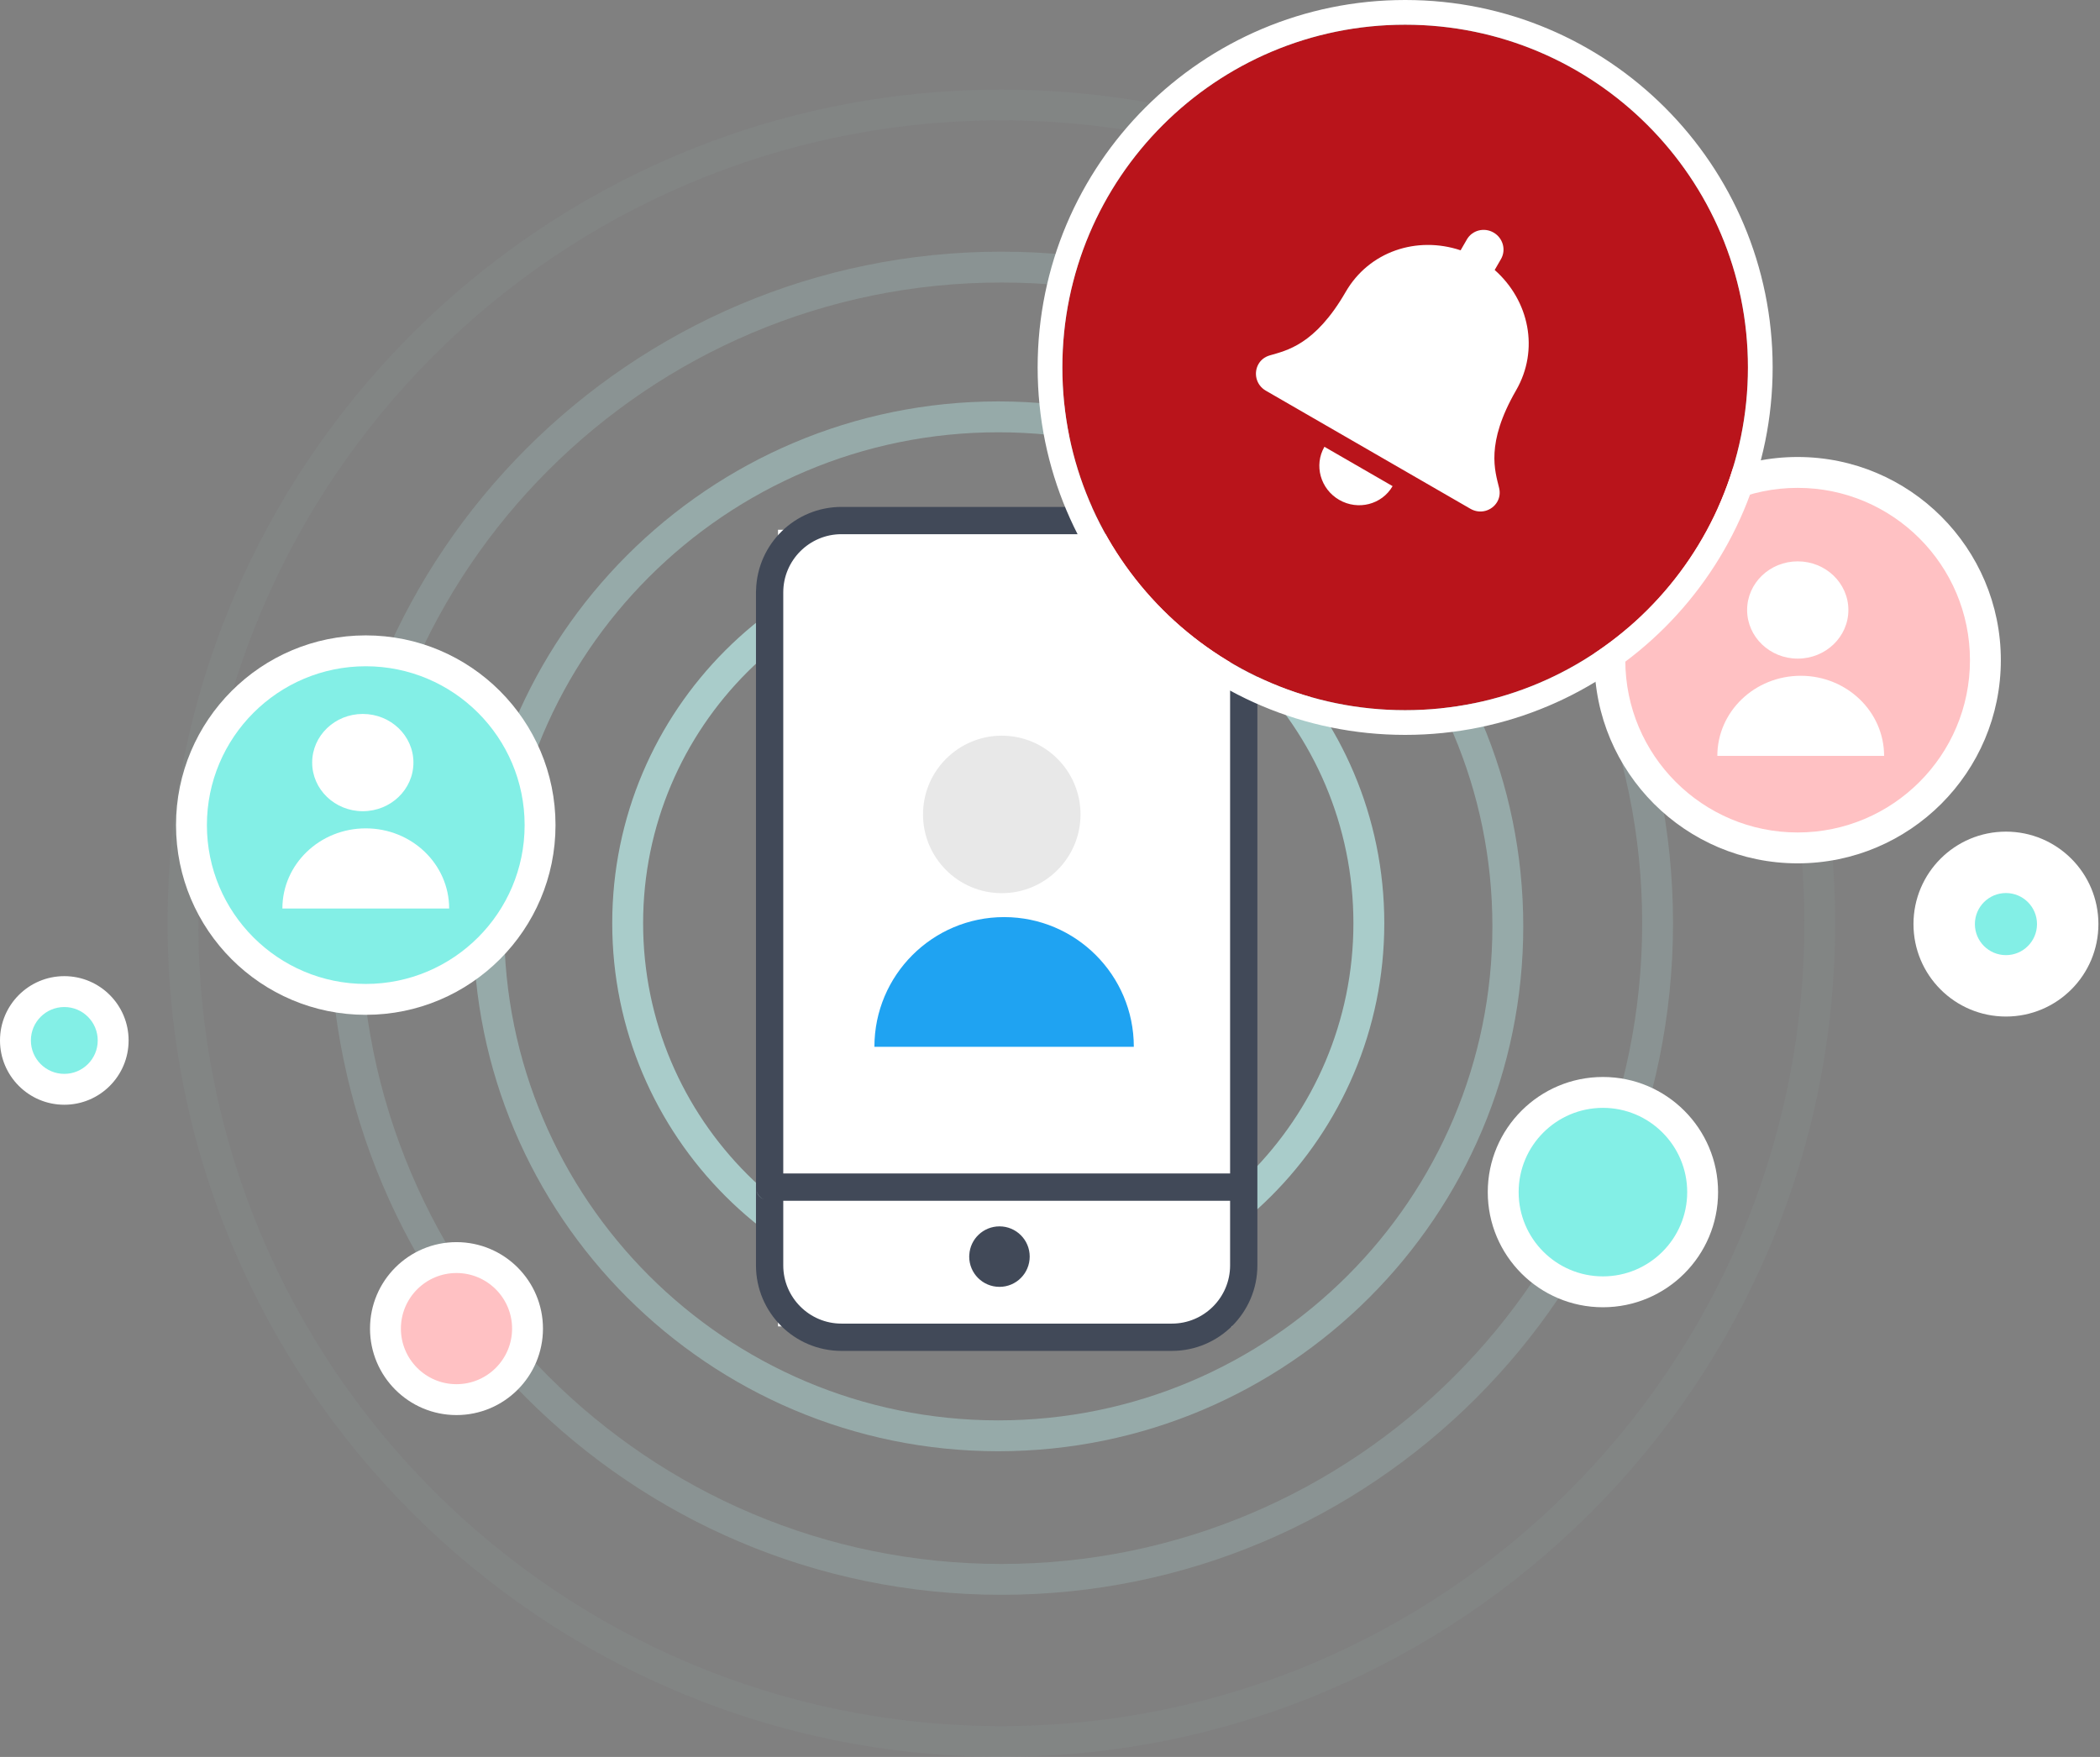 <svg width="680" height="569" viewBox="0 0 680 569" fill="none" xmlns="http://www.w3.org/2000/svg">
<rect x="0" y="0" width="680" height="569" fill="#808080" stroke="none"/>
<g opacity="0.82">
<path opacity="0.82" fill-rule="evenodd" clip-rule="evenodd" d="M323.248 184C259.781 184 208.248 235.533 208.248 299C208.248 362.467 259.781 414 323.248 414C386.715 414 438.248 362.467 438.248 299C438.248 235.533 386.715 184 323.248 184ZM198.248 299C198.248 230.011 254.259 174 323.248 174C392.237 174 448.248 230.011 448.248 299C448.248 367.989 392.237 424 323.248 424C254.259 424 198.248 367.989 198.248 299Z" fill="#BDF1ED"/>
</g>
<g opacity="0.61">
<path opacity="0.61" fill-rule="evenodd" clip-rule="evenodd" d="M323.248 140C234.946 140 163.248 211.698 163.248 300C163.248 388.302 234.946 460 323.248 460C411.55 460 483.248 388.302 483.248 300C483.248 211.698 411.55 140 323.248 140ZM153.248 300C153.248 206.175 229.423 130 323.248 130C417.073 130 493.248 206.175 493.248 300C493.248 393.825 417.073 470 323.248 470C229.423 470 153.248 393.825 153.248 300Z" fill="#BDF1ED"/>
</g>
<g opacity="0.41">
<path opacity="0.41" fill-rule="evenodd" clip-rule="evenodd" d="M324.248 91.5C209.731 91.5 116.748 184.483 116.748 299C116.748 413.517 209.731 506.5 324.248 506.5C438.765 506.5 531.748 413.517 531.748 299C531.748 184.483 438.765 91.5 324.248 91.5ZM106.748 299C106.748 178.96 204.208 81.5 324.248 81.5C444.288 81.5 541.748 178.96 541.748 299C541.748 419.04 444.288 516.5 324.248 516.5C204.208 516.5 106.748 419.04 106.748 299Z" fill="#BDF1ED"/>
</g>
<g opacity="0.2">
<path opacity="0.2" fill-rule="evenodd" clip-rule="evenodd" d="M324.248 39C180.756 39 64.248 155.508 64.248 299C64.248 442.492 180.756 559 324.248 559C467.74 559 584.248 442.492 584.248 299C584.248 155.508 467.74 39 324.248 39ZM54.248 299C54.248 149.985 175.233 29 324.248 29C473.263 29 594.248 149.985 594.248 299C594.248 448.015 473.263 569 324.248 569C175.233 569 54.248 448.015 54.248 299Z" fill="#BDF1ED"/>
</g>
<path d="M398.93 171.569H251.93V429.569H398.93V171.569Z" fill="white"/>
<path d="M407.113 384.47V384.08C406.933 382.01 405.493 380.03 402.733 380.03H249.223C246.913 380.03 245.023 381.8 244.813 384.05L244.783 384.47C244.783 386.9 246.763 388.88 249.223 388.88H402.733C405.493 388.88 406.933 386.93 407.083 384.86L407.113 384.47ZM333.427 406.952C333.427 401.552 329.047 397.172 323.647 397.172C318.427 397.172 314.137 401.252 313.867 406.412L313.837 406.952C313.837 412.382 318.217 416.762 323.647 416.762C329.047 416.762 333.427 412.382 333.427 406.952ZM253.627 191.843C253.627 181.463 262.087 173.003 272.467 173.003H379.477C389.857 173.003 398.317 181.463 398.317 191.843V409.823C398.317 420.203 389.857 428.663 379.477 428.663H272.467C262.087 428.663 253.627 420.203 253.627 409.823V191.843ZM253.603 385.034L253.543 385.394C252.733 390.014 245.713 389.984 244.873 385.394L244.843 385.034L244.873 384.674C245.233 382.784 246.823 381.314 248.803 381.134L249.223 381.104C251.383 381.104 253.153 382.634 253.543 384.674L253.603 385.034ZM244.792 409.811C244.792 425.081 257.212 437.501 272.482 437.501H379.462C394.732 437.501 407.152 425.081 407.152 409.811V191.861C407.152 176.591 394.732 164.171 379.462 164.171H272.482C257.482 164.171 245.242 176.141 244.822 191.051L244.792 191.861V409.811Z" fill="#414958"/>
<path d="M325.143 297.012C348.333 297.012 367.143 315.822 367.143 339.012H283.143C283.143 315.822 301.953 297.012 325.143 297.012Z" fill="#1FA3F2"/>
<path d="M349.881 263.761C349.881 277.831 338.451 289.261 324.381 289.261C310.311 289.261 298.881 277.831 298.881 263.761C298.881 249.691 310.311 238.261 324.381 238.261C338.451 238.261 349.881 249.691 349.881 263.761Z" fill="#E8E8E8"/>
<path d="M118.44 210.777C149.59 210.777 174.881 236.068 174.881 267.218C174.881 298.368 149.59 323.66 118.44 323.66C87.29 323.66 61.998 298.368 61.998 267.218C61.998 236.068 87.29 210.777 118.44 210.777Z" fill="#83EFE6"/>
<path fill-rule="evenodd" clip-rule="evenodd" d="M118.44 215.777C90.051 215.777 66.998 238.829 66.998 267.218C66.998 295.607 90.051 318.66 118.44 318.66C146.828 318.66 169.881 295.607 169.881 267.218C169.881 238.829 146.828 215.777 118.44 215.777ZM56.998 267.218C56.998 233.307 84.528 205.777 118.44 205.777C152.351 205.777 179.881 233.307 179.881 267.218C179.881 301.13 152.351 328.66 118.44 328.66C84.528 328.66 56.998 301.13 56.998 267.218Z" fill="white"/>
<path d="M118.439 268.275C103.529 268.275 91.439 279.885 91.439 294.225H145.439C145.439 279.885 133.349 268.275 118.439 268.275Z" fill="white"/>
<path d="M101.084 246.968C101.084 255.668 108.434 262.718 117.464 262.718C126.524 262.718 133.874 255.668 133.874 246.968C133.874 238.268 126.524 231.218 117.464 231.218C108.434 231.218 101.084 238.268 101.084 246.968Z" fill="white"/>
<path d="M582.09 153.001C615.646 153.001 642.891 180.246 642.891 213.802C642.891 247.358 615.646 274.603 582.09 274.603C548.534 274.603 521.289 247.358 521.289 213.802C521.289 180.246 548.534 153.001 582.09 153.001Z" fill="#FFC1C3"/>
<path fill-rule="evenodd" clip-rule="evenodd" d="M582.09 158.001C551.295 158.001 526.289 183.007 526.289 213.802C526.289 244.597 551.295 269.603 582.09 269.603C612.885 269.603 637.891 244.597 637.891 213.802C637.891 183.007 612.885 158.001 582.09 158.001ZM516.289 213.802C516.289 177.485 545.773 148.001 582.09 148.001C618.408 148.001 647.891 177.485 647.891 213.802C647.891 250.12 618.408 279.603 582.09 279.603C545.773 279.603 516.289 250.12 516.289 213.802Z" fill="white"/>
<path d="M583.09 218.859C568.18 218.859 556.09 230.469 556.09 244.809H610.09C610.09 230.469 598 218.859 583.09 218.859Z" fill="white"/>
<path d="M565.734 197.552C565.734 206.252 573.084 213.302 582.114 213.302C591.174 213.302 598.524 206.252 598.524 197.552C598.524 188.852 591.174 181.802 582.114 181.802C573.084 181.802 565.734 188.852 565.734 197.552Z" fill="white"/>
<path d="M519.041 353.791C536.861 353.791 551.33 368.26 551.33 386.08C551.33 403.9 536.861 418.369 519.041 418.369C501.221 418.369 486.752 403.9 486.752 386.08C486.752 368.26 501.221 353.791 519.041 353.791Z" fill="#83EFE6"/>
<path fill-rule="evenodd" clip-rule="evenodd" d="M519.041 358.791C503.982 358.791 491.752 371.021 491.752 386.08C491.752 401.139 503.982 413.369 519.041 413.369C534.1 413.369 546.33 401.139 546.33 386.08C546.33 371.021 534.1 358.791 519.041 358.791ZM481.752 386.08C481.752 365.498 498.459 348.791 519.041 348.791C539.623 348.791 556.33 365.498 556.33 386.08C556.33 406.662 539.623 423.369 519.041 423.369C498.459 423.369 481.752 406.662 481.752 386.08Z" fill="white"/>
<path d="M147.816 407.281C160.511 407.281 170.818 417.588 170.818 430.283C170.818 442.978 160.511 453.285 147.816 453.285C135.122 453.285 124.814 442.978 124.814 430.283C124.814 417.588 135.122 407.281 147.816 407.281Z" fill="#FFC1C3"/>
<path fill-rule="evenodd" clip-rule="evenodd" d="M147.816 412.281C137.883 412.281 129.814 420.35 129.814 430.283C129.814 440.216 137.883 448.285 147.816 448.285C157.75 448.285 165.818 440.216 165.818 430.283C165.818 420.35 157.75 412.281 147.816 412.281ZM119.814 430.283C119.814 414.827 132.36 402.281 147.816 402.281C163.273 402.281 175.818 414.827 175.818 430.283C175.818 445.739 163.273 458.285 147.816 458.285C132.36 458.285 119.814 445.739 119.814 430.283Z" fill="white"/>
<path d="M20.823 321.137C12.084 321.137 5 328.221 5 336.96C5 345.699 12.084 352.783 20.823 352.783C29.562 352.783 36.646 345.699 36.646 336.96C36.646 328.221 29.562 321.137 20.823 321.137Z" fill="#83EFE6"/>
<path fill-rule="evenodd" clip-rule="evenodd" d="M0 336.96C0 325.46 9.323 316.137 20.823 316.137C32.323 316.137 41.646 325.46 41.646 336.96C41.646 348.461 32.323 357.783 20.823 357.783C9.323 357.783 0 348.461 0 336.96ZM20.823 326.137C14.845 326.137 10 330.983 10 336.96C10 342.938 14.845 347.783 20.823 347.783C26.801 347.783 31.646 342.938 31.646 336.96C31.646 330.983 26.801 326.137 20.823 326.137Z" fill="white"/>
<path d="M649.544 279.277C638.498 279.277 629.545 288.23 629.545 299.276C629.545 310.322 638.498 319.275 649.544 319.275C660.59 319.275 669.543 310.322 669.543 299.276C669.543 288.23 660.59 279.277 649.544 279.277Z" fill="#83EFE6"/>
<path fill-rule="evenodd" clip-rule="evenodd" d="M619.602 299.276C619.602 282.739 633.007 269.333 649.544 269.333C666.082 269.333 679.487 282.739 679.487 299.276C679.487 315.814 666.082 329.219 649.544 329.219C633.007 329.219 619.602 315.814 619.602 299.276ZM649.544 289.221C643.991 289.221 639.489 293.722 639.489 299.276C639.489 304.83 643.991 309.331 649.544 309.331C655.098 309.331 659.6 304.83 659.6 299.276C659.6 293.722 655.098 289.221 649.544 289.221Z" fill="white"/>
<path d="M416.93 83.35C404.525 83.35 394.469 93.406 394.469 105.811C394.469 118.216 404.525 128.272 416.93 128.272C429.335 128.272 439.391 118.216 439.391 105.811C439.391 93.406 429.335 83.35 416.93 83.35Z" fill="#83EFE6"/>
<path fill-rule="evenodd" clip-rule="evenodd" d="M389.469 105.811C389.469 90.645 401.763 78.35 416.93 78.35C432.096 78.35 444.391 90.645 444.391 105.811C444.391 120.978 432.096 133.272 416.93 133.272C401.763 133.272 389.469 120.978 389.469 105.811ZM416.93 88.35C407.286 88.35 399.469 96.168 399.469 105.811C399.469 115.455 407.286 123.272 416.93 123.272C426.573 123.272 434.391 115.455 434.391 105.811C434.391 96.168 426.573 88.35 416.93 88.35Z" fill="white"/>
<path d="M566 119C566 180.304 516.304 230 455 230C393.696 230 344 180.304 344 119C344 57.696 393.696 8 455 8C516.304 8 566 57.696 566 119Z" fill="#B9141B"/>
<path fill-rule="evenodd" clip-rule="evenodd" d="M574 119C574 184.722 520.722 238 455 238C389.278 238 336 184.722 336 119C336 53.278 389.278 0 455 0C520.722 0 574 53.278 574 119ZM455 230C516.304 230 566 180.304 566 119C566 57.696 516.304 8 455 8C393.696 8 344 57.696 344 119C344 180.304 393.696 230 455 230Z" fill="white"/>
<path d="M433.65 161.89C439.744 165.408 447.484 163.418 450.935 157.44L428.86 144.695C425.409 150.673 427.556 158.371 433.65 161.89ZM485.429 158.032C484.122 152.597 480.934 143.715 490.921 126.416C498.507 113.278 495.179 97.333 483.993 87.435L486.028 83.911C487.753 80.923 486.681 77.074 483.634 75.314C480.587 73.555 476.717 74.552 474.992 77.54L472.958 81.064C458.793 76.326 443.32 81.416 435.735 94.555C425.748 111.853 416.462 113.533 411.101 115.118C409.436 115.611 408.225 116.65 407.496 117.932C405.914 120.716 406.612 124.636 409.911 126.54L476.133 164.773C479.432 166.678 483.177 165.323 484.795 162.56C485.541 161.289 485.836 159.718 485.429 158.032Z" fill="white"/>
</svg>
